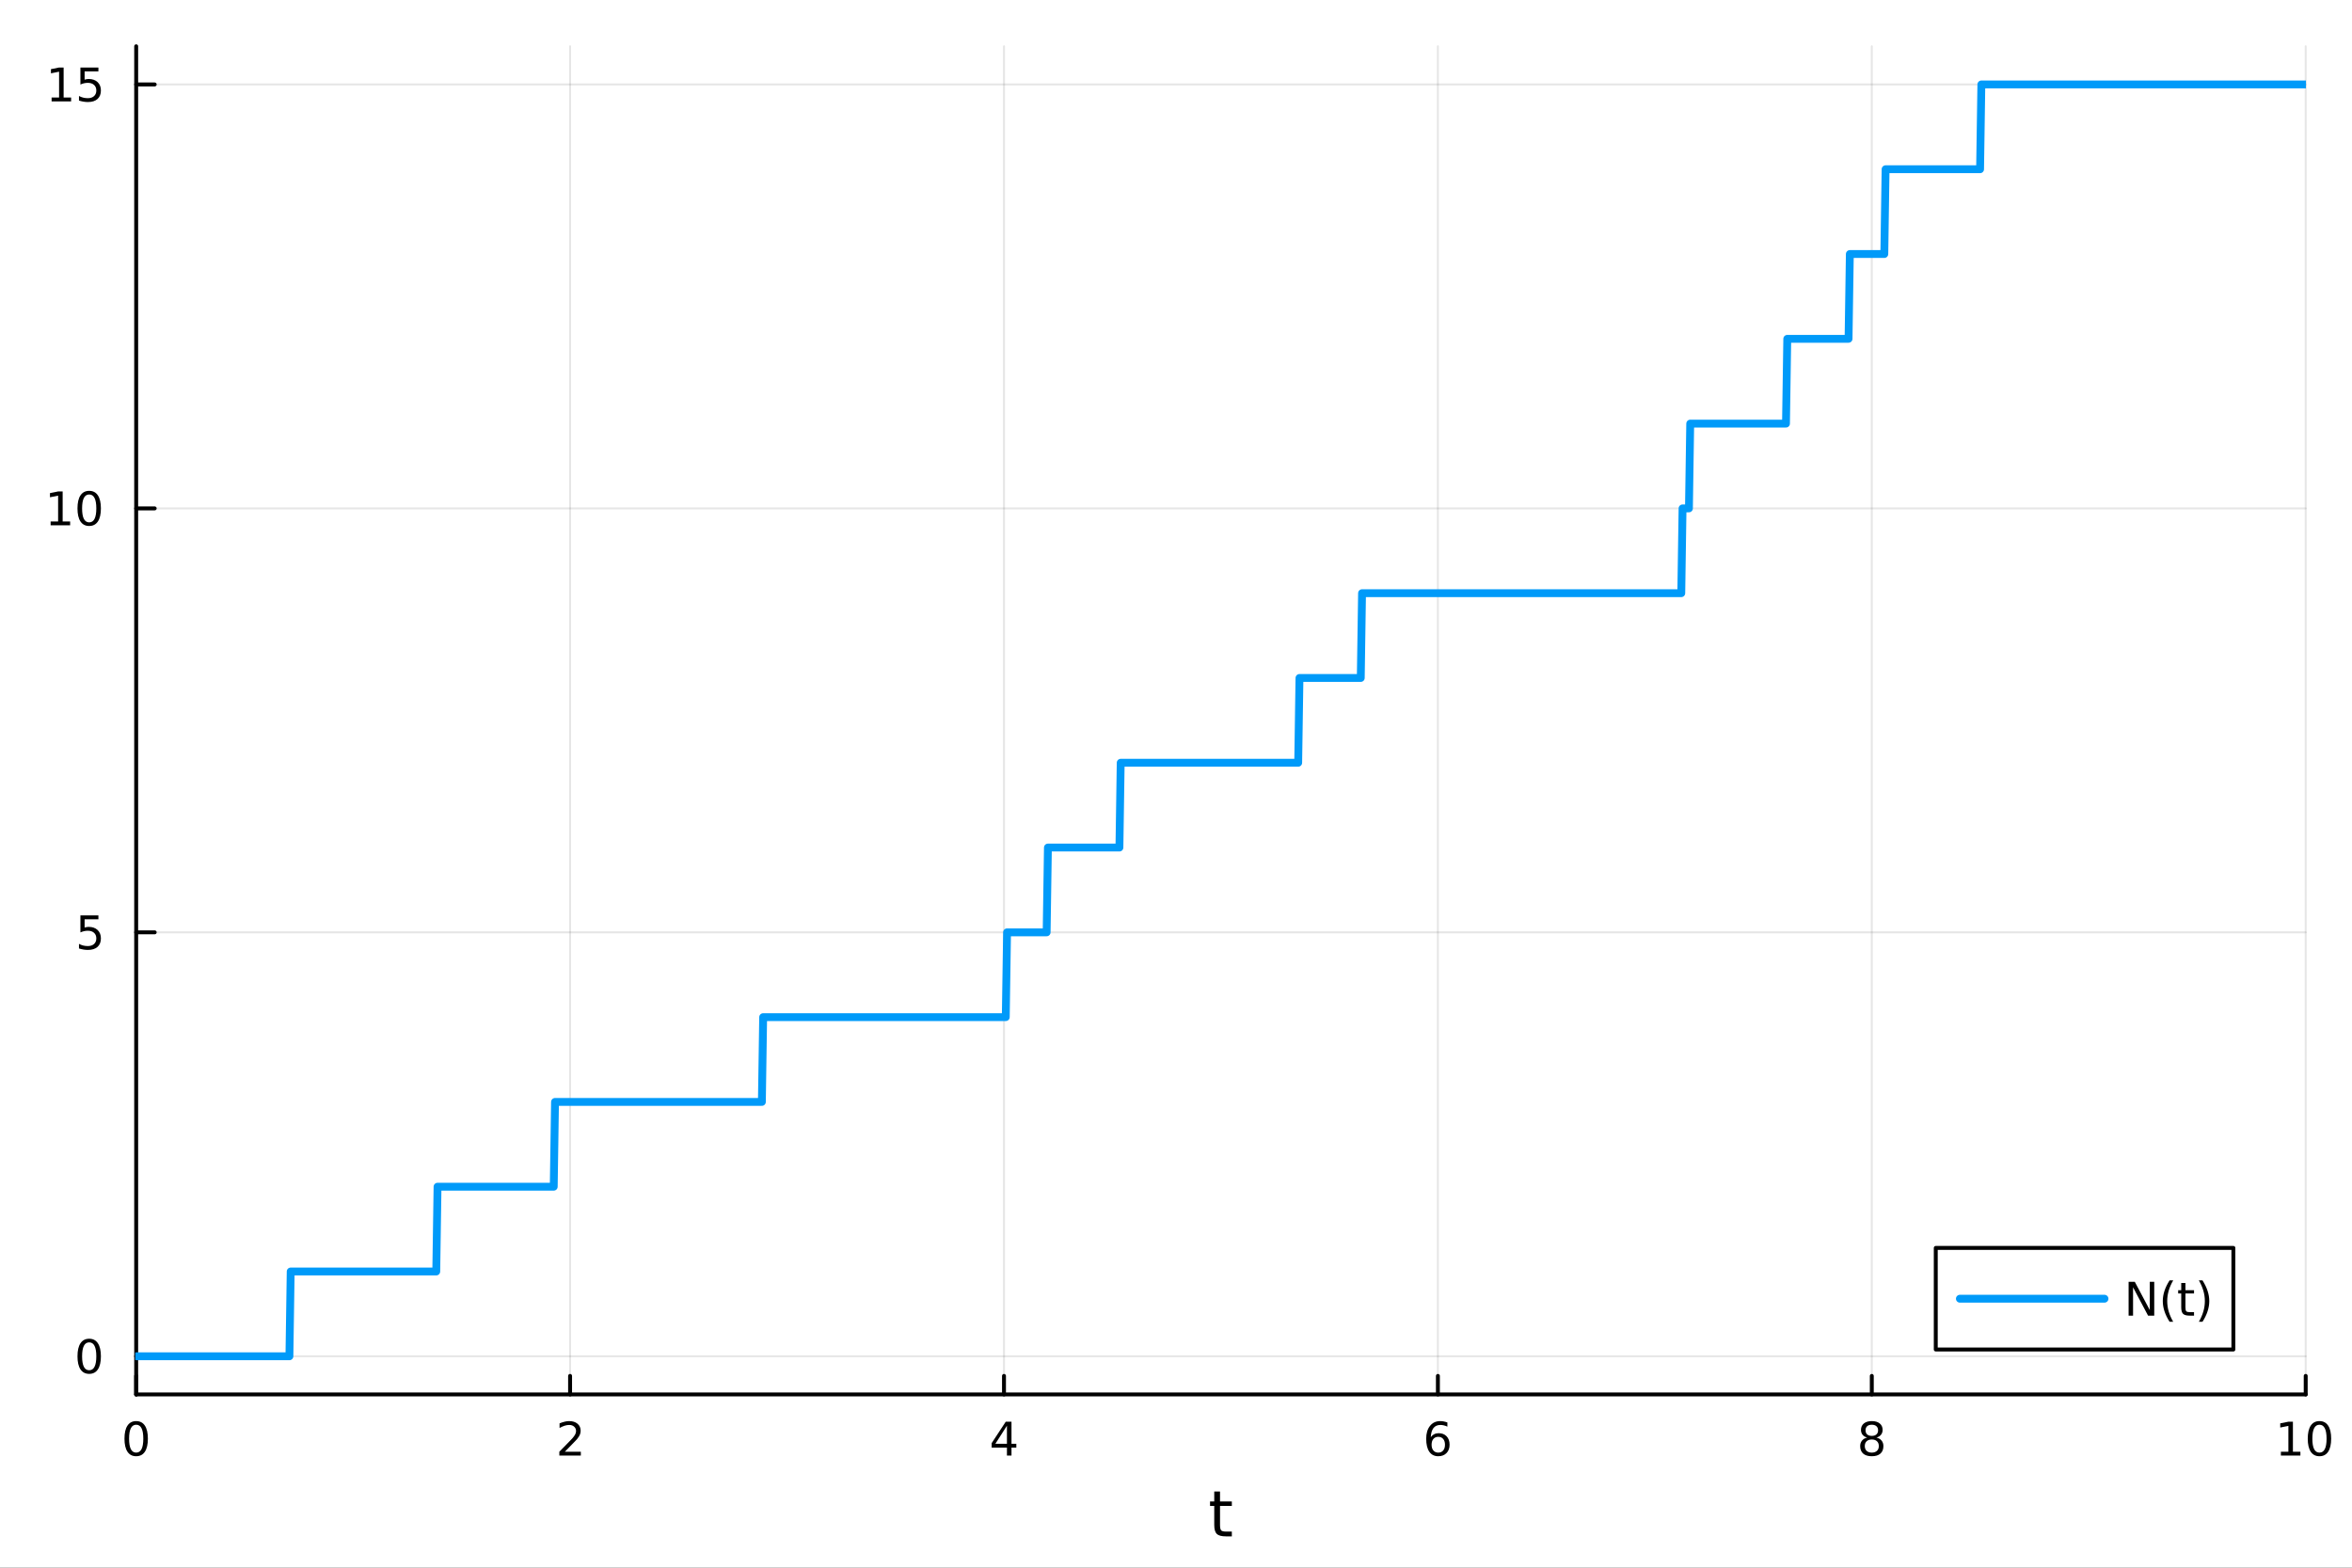 <?xml version="1.0" encoding="utf-8"?>
<svg xmlns="http://www.w3.org/2000/svg" xmlns:xlink="http://www.w3.org/1999/xlink" width="600" height="400" viewBox="0 0 2400 1600">
<rect x="0" y="0" width="2400" height="1600" fill="#333333" stroke="none"/>
<defs>
  <clipPath id="clip420">
    <rect x="0" y="0" width="2400" height="1600"/>
  </clipPath>
</defs>
<path clip-path="url(#clip420)" d="M0 1600 L2400 1600 L2400 0 L0 0  Z" fill="#ffffff" fill-rule="evenodd" fill-opacity="1"/>
<defs>
  <clipPath id="clip421">
    <rect x="480" y="0" width="1681" height="1600"/>
  </clipPath>
</defs>
<path clip-path="url(#clip420)" d="M138.959 1423.18 L2352.76 1423.18 L2352.76 47.244 L138.959 47.244  Z" fill="#ffffff" fill-rule="evenodd" fill-opacity="1"/>
<defs>
  <clipPath id="clip422">
    <rect x="138" y="47" width="2215" height="1377"/>
  </clipPath>
</defs>
<polyline clip-path="url(#clip422)" style="stroke:#000000; stroke-linecap:round; stroke-linejoin:round; stroke-width:2; stroke-opacity:0.1; fill:none" points="138.959,1423.18 138.959,47.244 "/>
<polyline clip-path="url(#clip422)" style="stroke:#000000; stroke-linecap:round; stroke-linejoin:round; stroke-width:2; stroke-opacity:0.1; fill:none" points="581.719,1423.18 581.719,47.244 "/>
<polyline clip-path="url(#clip422)" style="stroke:#000000; stroke-linecap:round; stroke-linejoin:round; stroke-width:2; stroke-opacity:0.1; fill:none" points="1024.48,1423.18 1024.48,47.244 "/>
<polyline clip-path="url(#clip422)" style="stroke:#000000; stroke-linecap:round; stroke-linejoin:round; stroke-width:2; stroke-opacity:0.1; fill:none" points="1467.24,1423.18 1467.24,47.244 "/>
<polyline clip-path="url(#clip422)" style="stroke:#000000; stroke-linecap:round; stroke-linejoin:round; stroke-width:2; stroke-opacity:0.1; fill:none" points="1910,1423.18 1910,47.244 "/>
<polyline clip-path="url(#clip422)" style="stroke:#000000; stroke-linecap:round; stroke-linejoin:round; stroke-width:2; stroke-opacity:0.1; fill:none" points="2352.76,1423.18 2352.76,47.244 "/>
<polyline clip-path="url(#clip422)" style="stroke:#000000; stroke-linecap:round; stroke-linejoin:round; stroke-width:2; stroke-opacity:0.1; fill:none" points="138.959,1384.24 2352.76,1384.24 "/>
<polyline clip-path="url(#clip422)" style="stroke:#000000; stroke-linecap:round; stroke-linejoin:round; stroke-width:2; stroke-opacity:0.1; fill:none" points="138.959,951.554 2352.76,951.554 "/>
<polyline clip-path="url(#clip422)" style="stroke:#000000; stroke-linecap:round; stroke-linejoin:round; stroke-width:2; stroke-opacity:0.1; fill:none" points="138.959,518.87 2352.76,518.87 "/>
<polyline clip-path="url(#clip422)" style="stroke:#000000; stroke-linecap:round; stroke-linejoin:round; stroke-width:2; stroke-opacity:0.1; fill:none" points="138.959,86.186 2352.76,86.186 "/>
<polyline clip-path="url(#clip420)" style="stroke:#000000; stroke-linecap:round; stroke-linejoin:round; stroke-width:4; stroke-opacity:1; fill:none" points="138.959,1423.18 2352.76,1423.18 "/>
<polyline clip-path="url(#clip420)" style="stroke:#000000; stroke-linecap:round; stroke-linejoin:round; stroke-width:4; stroke-opacity:1; fill:none" points="138.959,1423.18 138.959,1404.28 "/>
<polyline clip-path="url(#clip420)" style="stroke:#000000; stroke-linecap:round; stroke-linejoin:round; stroke-width:4; stroke-opacity:1; fill:none" points="581.719,1423.18 581.719,1404.28 "/>
<polyline clip-path="url(#clip420)" style="stroke:#000000; stroke-linecap:round; stroke-linejoin:round; stroke-width:4; stroke-opacity:1; fill:none" points="1024.48,1423.18 1024.48,1404.28 "/>
<polyline clip-path="url(#clip420)" style="stroke:#000000; stroke-linecap:round; stroke-linejoin:round; stroke-width:4; stroke-opacity:1; fill:none" points="1467.24,1423.18 1467.24,1404.28 "/>
<polyline clip-path="url(#clip420)" style="stroke:#000000; stroke-linecap:round; stroke-linejoin:round; stroke-width:4; stroke-opacity:1; fill:none" points="1910,1423.18 1910,1404.28 "/>
<polyline clip-path="url(#clip420)" style="stroke:#000000; stroke-linecap:round; stroke-linejoin:round; stroke-width:4; stroke-opacity:1; fill:none" points="2352.76,1423.18 2352.76,1404.28 "/>
<path clip-path="url(#clip420)" d="M138.959 1454.1 Q135.348 1454.1 133.52 1457.66 Q131.714 1461.2 131.714 1468.33 Q131.714 1475.44 133.52 1479.01 Q135.348 1482.55 138.959 1482.55 Q142.594 1482.55 144.399 1479.01 Q146.228 1475.44 146.228 1468.33 Q146.228 1461.2 144.399 1457.66 Q142.594 1454.1 138.959 1454.1 M138.959 1450.39 Q144.77 1450.39 147.825 1455 Q150.904 1459.58 150.904 1468.33 Q150.904 1477.06 147.825 1481.67 Q144.77 1486.25 138.959 1486.25 Q133.149 1486.25 130.071 1481.67 Q127.015 1477.06 127.015 1468.33 Q127.015 1459.58 130.071 1455 Q133.149 1450.39 138.959 1450.39 Z" fill="#000000" fill-rule="nonzero" fill-opacity="1" /><path clip-path="url(#clip420)" d="M576.372 1481.64 L592.691 1481.64 L592.691 1485.58 L570.747 1485.58 L570.747 1481.64 Q573.409 1478.89 577.992 1474.26 Q582.598 1469.61 583.779 1468.27 Q586.024 1465.74 586.904 1464.01 Q587.807 1462.25 587.807 1460.56 Q587.807 1457.8 585.862 1456.07 Q583.941 1454.33 580.839 1454.33 Q578.64 1454.33 576.186 1455.09 Q573.756 1455.86 570.978 1457.41 L570.978 1452.69 Q573.802 1451.55 576.256 1450.97 Q578.709 1450.39 580.747 1450.39 Q586.117 1450.39 589.311 1453.08 Q592.506 1455.77 592.506 1460.26 Q592.506 1462.39 591.696 1464.31 Q590.908 1466.2 588.802 1468.8 Q588.223 1469.47 585.121 1472.69 Q582.02 1475.88 576.372 1481.64 Z" fill="#000000" fill-rule="nonzero" fill-opacity="1" /><path clip-path="url(#clip420)" d="M1027.49 1455.09 L1015.68 1473.54 L1027.49 1473.54 L1027.49 1455.09 M1026.26 1451.02 L1032.14 1451.02 L1032.14 1473.54 L1037.07 1473.54 L1037.07 1477.43 L1032.14 1477.43 L1032.14 1485.58 L1027.49 1485.58 L1027.49 1477.43 L1011.89 1477.43 L1011.89 1472.92 L1026.26 1451.02 Z" fill="#000000" fill-rule="nonzero" fill-opacity="1" /><path clip-path="url(#clip420)" d="M1467.64 1466.44 Q1464.49 1466.44 1462.64 1468.59 Q1460.81 1470.74 1460.81 1474.49 Q1460.81 1478.22 1462.64 1480.39 Q1464.49 1482.55 1467.64 1482.55 Q1470.79 1482.55 1472.62 1480.39 Q1474.47 1478.22 1474.47 1474.49 Q1474.47 1470.74 1472.62 1468.59 Q1470.79 1466.44 1467.64 1466.44 M1476.92 1451.78 L1476.92 1456.04 Q1475.17 1455.21 1473.36 1454.77 Q1471.58 1454.33 1469.82 1454.33 Q1465.19 1454.33 1462.74 1457.45 Q1460.3 1460.58 1459.96 1466.9 Q1461.32 1464.89 1463.38 1463.82 Q1465.44 1462.73 1467.92 1462.73 Q1473.13 1462.73 1476.14 1465.9 Q1479.17 1469.05 1479.17 1474.49 Q1479.17 1479.82 1476.02 1483.03 Q1472.87 1486.25 1467.64 1486.25 Q1461.65 1486.25 1458.48 1481.67 Q1455.3 1477.06 1455.3 1468.33 Q1455.3 1460.14 1459.19 1455.28 Q1463.08 1450.39 1469.63 1450.39 Q1471.39 1450.39 1473.17 1450.74 Q1474.98 1451.09 1476.92 1451.78 Z" fill="#000000" fill-rule="nonzero" fill-opacity="1" /><path clip-path="url(#clip420)" d="M1910 1469.17 Q1906.66 1469.17 1904.74 1470.95 Q1902.84 1472.73 1902.84 1475.86 Q1902.84 1478.98 1904.74 1480.77 Q1906.66 1482.55 1910 1482.55 Q1913.33 1482.55 1915.25 1480.77 Q1917.17 1478.96 1917.17 1475.86 Q1917.17 1472.73 1915.25 1470.95 Q1913.35 1469.17 1910 1469.17 M1905.32 1467.18 Q1902.31 1466.44 1900.62 1464.38 Q1898.96 1462.32 1898.96 1459.35 Q1898.96 1455.21 1901.89 1452.8 Q1904.86 1450.39 1910 1450.39 Q1915.16 1450.39 1918.1 1452.8 Q1921.04 1455.21 1921.04 1459.35 Q1921.04 1462.32 1919.35 1464.38 Q1917.68 1466.44 1914.7 1467.18 Q1918.08 1467.96 1919.95 1470.26 Q1921.85 1472.55 1921.85 1475.86 Q1921.85 1480.88 1918.77 1483.57 Q1915.71 1486.25 1910 1486.25 Q1904.28 1486.25 1901.2 1483.57 Q1898.14 1480.88 1898.14 1475.86 Q1898.14 1472.55 1900.04 1470.26 Q1901.94 1467.96 1905.32 1467.18 M1903.61 1459.79 Q1903.61 1462.48 1905.27 1463.98 Q1906.96 1465.49 1910 1465.49 Q1913.01 1465.49 1914.7 1463.98 Q1916.41 1462.48 1916.41 1459.79 Q1916.41 1457.11 1914.7 1455.6 Q1913.01 1454.1 1910 1454.1 Q1906.96 1454.1 1905.27 1455.6 Q1903.61 1457.11 1903.61 1459.79 Z" fill="#000000" fill-rule="nonzero" fill-opacity="1" /><path clip-path="url(#clip420)" d="M2327.44 1481.64 L2335.08 1481.64 L2335.08 1455.28 L2326.77 1456.95 L2326.77 1452.69 L2335.04 1451.02 L2339.71 1451.02 L2339.71 1481.64 L2347.35 1481.64 L2347.35 1485.58 L2327.44 1485.58 L2327.44 1481.64 Z" fill="#000000" fill-rule="nonzero" fill-opacity="1" /><path clip-path="url(#clip420)" d="M2366.8 1454.1 Q2363.18 1454.1 2361.36 1457.66 Q2359.55 1461.2 2359.55 1468.33 Q2359.55 1475.44 2361.36 1479.01 Q2363.18 1482.55 2366.8 1482.55 Q2370.43 1482.55 2372.23 1479.01 Q2374.06 1475.44 2374.06 1468.33 Q2374.06 1461.2 2372.23 1457.66 Q2370.43 1454.1 2366.8 1454.1 M2366.8 1450.39 Q2372.61 1450.39 2375.66 1455 Q2378.74 1459.58 2378.74 1468.33 Q2378.74 1477.06 2375.66 1481.67 Q2372.61 1486.25 2366.8 1486.25 Q2360.99 1486.25 2357.91 1481.67 Q2354.85 1477.06 2354.85 1468.33 Q2354.85 1459.58 2357.91 1455 Q2360.99 1450.39 2366.8 1450.39 Z" fill="#000000" fill-rule="nonzero" fill-opacity="1" /><path clip-path="url(#clip420)" d="M1244.92 1522.27 L1244.92 1532.4 L1256.98 1532.4 L1256.98 1536.95 L1244.92 1536.95 L1244.92 1556.3 Q1244.92 1560.66 1246.1 1561.9 Q1247.31 1563.14 1250.97 1563.14 L1256.98 1563.14 L1256.98 1568.04 L1250.97 1568.04 Q1244.19 1568.04 1241.61 1565.53 Q1239.03 1562.98 1239.03 1556.3 L1239.03 1536.95 L1234.73 1536.95 L1234.73 1532.4 L1239.03 1532.4 L1239.03 1522.27 L1244.92 1522.27 Z" fill="#000000" fill-rule="nonzero" fill-opacity="1" /><polyline clip-path="url(#clip420)" style="stroke:#000000; stroke-linecap:round; stroke-linejoin:round; stroke-width:4; stroke-opacity:1; fill:none" points="138.959,1423.18 138.959,47.244 "/>
<polyline clip-path="url(#clip420)" style="stroke:#000000; stroke-linecap:round; stroke-linejoin:round; stroke-width:4; stroke-opacity:1; fill:none" points="138.959,1384.24 157.857,1384.24 "/>
<polyline clip-path="url(#clip420)" style="stroke:#000000; stroke-linecap:round; stroke-linejoin:round; stroke-width:4; stroke-opacity:1; fill:none" points="138.959,951.554 157.857,951.554 "/>
<polyline clip-path="url(#clip420)" style="stroke:#000000; stroke-linecap:round; stroke-linejoin:round; stroke-width:4; stroke-opacity:1; fill:none" points="138.959,518.87 157.857,518.87 "/>
<polyline clip-path="url(#clip420)" style="stroke:#000000; stroke-linecap:round; stroke-linejoin:round; stroke-width:4; stroke-opacity:1; fill:none" points="138.959,86.186 157.857,86.186 "/>
<path clip-path="url(#clip420)" d="M91.015 1370.04 Q87.404 1370.04 85.575 1373.6 Q83.77 1377.14 83.77 1384.27 Q83.77 1391.38 85.575 1394.94 Q87.404 1398.49 91.015 1398.49 Q94.649 1398.49 96.455 1394.94 Q98.284 1391.38 98.284 1384.27 Q98.284 1377.14 96.455 1373.6 Q94.649 1370.04 91.015 1370.04 M91.015 1366.33 Q96.825 1366.33 99.881 1370.94 Q102.959 1375.52 102.959 1384.27 Q102.959 1393 99.881 1397.61 Q96.825 1402.19 91.015 1402.19 Q85.205 1402.19 82.126 1397.61 Q79.071 1393 79.071 1384.27 Q79.071 1375.52 82.126 1370.94 Q85.205 1366.33 91.015 1366.33 Z" fill="#000000" fill-rule="nonzero" fill-opacity="1" /><path clip-path="url(#clip420)" d="M82.057 934.274 L100.413 934.274 L100.413 938.209 L86.339 938.209 L86.339 946.681 Q87.358 946.334 88.376 946.172 Q89.395 945.987 90.413 945.987 Q96.2 945.987 99.58 949.158 Q102.959 952.33 102.959 957.746 Q102.959 963.325 99.487 966.427 Q96.015 969.505 89.696 969.505 Q87.52 969.505 85.251 969.135 Q83.006 968.765 80.598 968.024 L80.598 963.325 Q82.682 964.459 84.904 965.015 Q87.126 965.57 89.603 965.57 Q93.608 965.57 95.946 963.464 Q98.284 961.357 98.284 957.746 Q98.284 954.135 95.946 952.029 Q93.608 949.922 89.603 949.922 Q87.728 949.922 85.853 950.339 Q84.001 950.755 82.057 951.635 L82.057 934.274 Z" fill="#000000" fill-rule="nonzero" fill-opacity="1" /><path clip-path="url(#clip420)" d="M51.663 532.215 L59.302 532.215 L59.302 505.849 L50.992 507.516 L50.992 503.257 L59.256 501.59 L63.932 501.59 L63.932 532.215 L71.571 532.215 L71.571 536.15 L51.663 536.15 L51.663 532.215 Z" fill="#000000" fill-rule="nonzero" fill-opacity="1" /><path clip-path="url(#clip420)" d="M91.015 504.669 Q87.404 504.669 85.575 508.233 Q83.77 511.775 83.77 518.905 Q83.77 526.011 85.575 529.576 Q87.404 533.117 91.015 533.117 Q94.649 533.117 96.455 529.576 Q98.284 526.011 98.284 518.905 Q98.284 511.775 96.455 508.233 Q94.649 504.669 91.015 504.669 M91.015 500.965 Q96.825 500.965 99.881 505.571 Q102.959 510.155 102.959 518.905 Q102.959 527.631 99.881 532.238 Q96.825 536.821 91.015 536.821 Q85.205 536.821 82.126 532.238 Q79.071 527.631 79.071 518.905 Q79.071 510.155 82.126 505.571 Q85.205 500.965 91.015 500.965 Z" fill="#000000" fill-rule="nonzero" fill-opacity="1" /><path clip-path="url(#clip420)" d="M52.659 99.531 L60.298 99.531 L60.298 73.165 L51.987 74.832 L51.987 70.572 L60.251 68.906 L64.927 68.906 L64.927 99.531 L72.566 99.531 L72.566 103.466 L52.659 103.466 L52.659 99.531 Z" fill="#000000" fill-rule="nonzero" fill-opacity="1" /><path clip-path="url(#clip420)" d="M82.057 68.906 L100.413 68.906 L100.413 72.841 L86.339 72.841 L86.339 81.313 Q87.358 80.966 88.376 80.804 Q89.395 80.619 90.413 80.619 Q96.2 80.619 99.58 83.79 Q102.959 86.961 102.959 92.378 Q102.959 97.956 99.487 101.058 Q96.015 104.137 89.696 104.137 Q87.52 104.137 85.251 103.767 Q83.006 103.396 80.598 102.655 L80.598 97.956 Q82.682 99.091 84.904 99.646 Q87.126 100.202 89.603 100.202 Q93.608 100.202 95.946 98.095 Q98.284 95.989 98.284 92.378 Q98.284 88.767 95.946 86.66 Q93.608 84.554 89.603 84.554 Q87.728 84.554 85.853 84.97 Q84.001 85.387 82.057 86.267 L82.057 68.906 Z" fill="#000000" fill-rule="nonzero" fill-opacity="1" /><polyline clip-path="url(#clip422)" style="stroke:#009af9; stroke-linecap:round; stroke-linejoin:round; stroke-width:8; stroke-opacity:1; fill:none" points="138.959,1384.24 140.262,1384.24 141.565,1384.24 142.868,1384.24 144.171,1384.24 145.474,1384.24 146.777,1384.24 148.08,1384.24 149.383,1384.24 150.686,1384.24 151.989,1384.24 153.292,1384.24 154.595,1384.24 155.898,1384.24 157.201,1384.24 158.504,1384.24 159.807,1384.24 161.11,1384.24 162.413,1384.24 163.716,1384.24 165.019,1384.24 166.322,1384.24 167.625,1384.24 168.928,1384.24 170.231,1384.24 171.534,1384.24 172.837,1384.24 174.14,1384.24 175.443,1384.24 176.746,1384.24 178.049,1384.24 179.352,1384.24 180.655,1384.24 181.958,1384.24 183.261,1384.24 184.564,1384.24 185.867,1384.24 187.17,1384.24 188.473,1384.24 189.776,1384.24 191.079,1384.24 192.382,1384.24 193.685,1384.24 194.988,1384.24 196.291,1384.24 197.594,1384.24 198.897,1384.24 200.2,1384.24 201.503,1384.24 202.806,1384.24 204.109,1384.24 205.412,1384.24 206.715,1384.24 208.018,1384.24 209.321,1384.24 210.624,1384.24 211.927,1384.24 213.23,1384.24 214.533,1384.24 215.836,1384.24 217.139,1384.24 218.442,1384.24 219.745,1384.24 221.048,1384.24 222.351,1384.24 223.654,1384.24 224.957,1384.24 226.26,1384.24 227.563,1384.24 228.866,1384.24 230.169,1384.24 231.472,1384.24 232.775,1384.24 234.078,1384.24 235.381,1384.24 236.684,1384.24 237.987,1384.24 239.29,1384.24 240.593,1384.24 241.896,1384.24 243.199,1384.24 244.502,1384.24 245.805,1384.24 247.108,1384.24 248.411,1384.24 249.714,1384.24 251.017,1384.24 252.32,1384.24 253.623,1384.24 254.926,1384.24 256.229,1384.24 257.532,1384.24 258.835,1384.24 260.138,1384.24 261.441,1384.24 262.744,1384.24 264.047,1384.24 265.35,1384.24 266.653,1384.24 267.956,1384.24 269.259,1384.24 270.562,1384.24 271.865,1384.24 273.168,1384.24 274.471,1384.24 275.774,1384.24 277.077,1384.24 278.38,1384.24 279.683,1384.24 280.986,1384.24 282.289,1384.24 283.592,1384.24 284.895,1384.24 286.198,1384.24 287.501,1384.24 288.804,1384.24 290.107,1384.24 291.41,1384.24 292.713,1384.24 294.016,1384.24 295.319,1384.24 296.622,1297.7 297.925,1297.7 299.228,1297.7 300.531,1297.7 301.834,1297.7 303.137,1297.7 304.44,1297.7 305.743,1297.7 307.046,1297.7 308.349,1297.7 309.652,1297.7 310.955,1297.7 312.258,1297.7 313.561,1297.7 314.864,1297.7 316.167,1297.7 317.47,1297.7 318.773,1297.7 320.076,1297.7 321.379,1297.7 322.682,1297.7 323.985,1297.7 325.288,1297.7 326.591,1297.7 327.894,1297.7 329.197,1297.7 330.5,1297.7 331.803,1297.7 333.106,1297.7 334.409,1297.7 335.712,1297.7 337.015,1297.7 338.318,1297.7 339.621,1297.7 340.924,1297.7 342.227,1297.7 343.53,1297.7 344.833,1297.7 346.136,1297.7 347.439,1297.7 348.742,1297.7 350.045,1297.7 351.348,1297.7 352.651,1297.7 353.954,1297.7 355.257,1297.7 356.56,1297.7 357.863,1297.7 359.166,1297.7 360.469,1297.7 361.772,1297.7 363.075,1297.7 364.378,1297.7 365.681,1297.7 366.984,1297.7 368.287,1297.7 369.59,1297.7 370.893,1297.7 372.196,1297.7 373.499,1297.7 374.802,1297.7 376.105,1297.7 377.408,1297.7 378.711,1297.7 380.014,1297.7 381.317,1297.7 382.62,1297.7 383.923,1297.7 385.226,1297.7 386.529,1297.7 387.832,1297.7 389.135,1297.7 390.438,1297.7 391.741,1297.7 393.044,1297.7 394.347,1297.7 395.65,1297.7 396.953,1297.7 398.256,1297.7 399.559,1297.7 400.862,1297.7 402.165,1297.7 403.468,1297.7 404.771,1297.7 406.074,1297.7 407.377,1297.7 408.68,1297.7 409.983,1297.7 411.286,1297.7 412.589,1297.7 413.892,1297.7 415.195,1297.7 416.498,1297.7 417.801,1297.7 419.104,1297.7 420.407,1297.7 421.71,1297.7 423.013,1297.7 424.316,1297.7 425.619,1297.7 426.922,1297.7 428.225,1297.7 429.528,1297.7 430.831,1297.7 432.134,1297.7 433.437,1297.7 434.74,1297.7 436.043,1297.7 437.346,1297.7 438.649,1297.7 439.952,1297.7 441.255,1297.7 442.558,1297.7 443.861,1297.7 445.164,1297.7 446.467,1211.16 447.77,1211.16 449.073,1211.16 450.376,1211.16 451.679,1211.16 452.982,1211.16 454.285,1211.16 455.588,1211.16 456.891,1211.16 458.194,1211.16 459.497,1211.16 460.8,1211.16 462.103,1211.16 463.406,1211.16 464.709,1211.16 466.012,1211.16 467.315,1211.16 468.618,1211.16 469.921,1211.16 471.224,1211.16 472.527,1211.16 473.83,1211.16 475.133,1211.16 476.436,1211.16 477.739,1211.16 479.042,1211.16 480.345,1211.16 481.648,1211.16 482.951,1211.16 484.254,1211.16 485.557,1211.16 486.86,1211.16 488.163,1211.16 489.466,1211.16 490.769,1211.16 492.072,1211.16 493.375,1211.16 494.678,1211.16 495.981,1211.16 497.284,1211.16 498.587,1211.16 499.89,1211.16 501.193,1211.16 502.496,1211.16 503.799,1211.16 505.102,1211.16 506.405,1211.16 507.708,1211.16 509.011,1211.16 510.314,1211.16 511.617,1211.16 512.92,1211.16 514.223,1211.16 515.526,1211.16 516.829,1211.16 518.132,1211.16 519.435,1211.16 520.738,1211.16 522.041,1211.16 523.344,1211.16 524.647,1211.16 525.95,1211.16 527.253,1211.16 528.556,1211.16 529.859,1211.16 531.162,1211.16 532.465,1211.16 533.768,1211.16 535.071,1211.16 536.374,1211.16 537.677,1211.16 538.98,1211.16 540.283,1211.16 541.586,1211.16 542.889,1211.16 544.192,1211.16 545.495,1211.16 546.798,1211.16 548.101,1211.16 549.404,1211.16 550.707,1211.16 552.01,1211.16 553.313,1211.16 554.616,1211.16 555.919,1211.16 557.222,1211.16 558.525,1211.16 559.828,1211.16 561.131,1211.16 562.434,1211.16 563.737,1211.16 565.04,1211.16 566.343,1124.63 567.646,1124.63 568.949,1124.63 570.252,1124.63 571.555,1124.63 572.858,1124.63 574.161,1124.63 575.464,1124.63 576.767,1124.63 578.07,1124.63 579.373,1124.63 580.676,1124.63 581.979,1124.63 583.282,1124.63 584.585,1124.63 585.888,1124.63 587.191,1124.63 588.494,1124.63 589.797,1124.63 591.1,1124.63 592.403,1124.63 593.706,1124.63 595.009,1124.63 596.312,1124.63 597.615,1124.63 598.918,1124.63 600.221,1124.63 601.524,1124.63 602.827,1124.63 604.13,1124.63 605.433,1124.63 606.736,1124.63 608.039,1124.63 609.342,1124.63 610.645,1124.63 611.948,1124.63 613.251,1124.63 614.554,1124.63 615.857,1124.63 617.16,1124.63 618.463,1124.63 619.766,1124.63 621.069,1124.63 622.372,1124.63 623.675,1124.63 624.978,1124.63 626.281,1124.63 627.584,1124.63 628.887,1124.63 630.19,1124.63 631.493,1124.63 632.796,1124.63 634.099,1124.63 635.402,1124.63 636.705,1124.63 638.008,1124.63 639.311,1124.63 640.614,1124.63 641.917,1124.63 643.22,1124.63 644.523,1124.63 645.826,1124.63 647.129,1124.63 648.432,1124.63 649.735,1124.63 651.038,1124.63 652.341,1124.63 653.644,1124.63 654.947,1124.63 656.25,1124.63 657.553,1124.63 658.856,1124.63 660.159,1124.63 661.462,1124.63 662.765,1124.63 664.068,1124.63 665.371,1124.63 666.674,1124.63 667.977,1124.63 669.28,1124.63 670.583,1124.63 671.886,1124.63 673.189,1124.63 674.492,1124.63 675.795,1124.63 677.098,1124.63 678.401,1124.63 679.704,1124.63 681.007,1124.63 682.31,1124.63 683.613,1124.63 684.916,1124.63 686.219,1124.63 687.522,1124.63 688.825,1124.63 690.128,1124.63 691.431,1124.63 692.734,1124.63 694.037,1124.63 695.34,1124.63 696.643,1124.63 697.946,1124.63 699.249,1124.63 700.552,1124.63 701.855,1124.63 703.158,1124.63 704.461,1124.63 705.764,1124.63 707.067,1124.63 708.37,1124.63 709.673,1124.63 710.976,1124.63 712.279,1124.63 713.582,1124.63 714.885,1124.63 716.188,1124.63 717.491,1124.63 718.794,1124.63 720.097,1124.63 721.4,1124.63 722.703,1124.63 724.006,1124.63 725.309,1124.63 726.612,1124.63 727.915,1124.63 729.218,1124.63 730.521,1124.63 731.824,1124.63 733.127,1124.63 734.43,1124.63 735.733,1124.63 737.036,1124.63 738.339,1124.63 739.642,1124.63 740.945,1124.63 742.248,1124.63 743.551,1124.63 744.854,1124.63 746.157,1124.63 747.46,1124.63 748.763,1124.63 750.066,1124.63 751.369,1124.63 752.672,1124.63 753.975,1124.63 755.278,1124.63 756.581,1124.63 757.884,1124.63 759.187,1124.63 760.49,1124.63 761.793,1124.63 763.096,1124.63 764.399,1124.63 765.702,1124.63 767.005,1124.63 768.308,1124.63 769.611,1124.63 770.914,1124.63 772.217,1124.63 773.52,1124.63 774.823,1124.63 776.126,1124.63 777.429,1124.63 778.732,1038.09 780.035,1038.09 781.338,1038.09 782.641,1038.09 783.944,1038.09 785.247,1038.09 786.55,1038.09 787.853,1038.09 789.156,1038.09 790.459,1038.09 791.762,1038.09 793.065,1038.09 794.368,1038.09 795.671,1038.09 796.974,1038.09 798.277,1038.09 799.58,1038.09 800.883,1038.09 802.186,1038.09 803.489,1038.09 804.792,1038.09 806.095,1038.09 807.398,1038.09 808.701,1038.09 810.004,1038.09 811.307,1038.09 812.61,1038.09 813.913,1038.09 815.216,1038.09 816.519,1038.09 817.822,1038.09 819.125,1038.09 820.428,1038.09 821.731,1038.09 823.034,1038.09 824.337,1038.09 825.64,1038.09 826.943,1038.09 828.246,1038.09 829.549,1038.09 830.852,1038.09 832.155,1038.09 833.458,1038.09 834.761,1038.09 836.064,1038.09 837.367,1038.09 838.67,1038.09 839.973,1038.09 841.276,1038.09 842.579,1038.09 843.882,1038.09 845.185,1038.09 846.488,1038.09 847.791,1038.09 849.094,1038.09 850.397,1038.09 851.7,1038.09 853.003,1038.09 854.306,1038.09 855.609,1038.09 856.912,1038.09 858.215,1038.09 859.518,1038.09 860.821,1038.09 862.124,1038.09 863.427,1038.09 864.73,1038.09 866.033,1038.09 867.336,1038.09 868.639,1038.09 869.942,1038.09 871.245,1038.09 872.548,1038.09 873.851,1038.09 875.154,1038.09 876.457,1038.09 877.76,1038.09 879.063,1038.09 880.366,1038.09 881.669,1038.09 882.972,1038.09 884.275,1038.09 885.578,1038.09 886.881,1038.09 888.184,1038.09 889.487,1038.09 890.79,1038.09 892.093,1038.09 893.396,1038.09 894.699,1038.09 896.002,1038.09 897.305,1038.09 898.608,1038.09 899.911,1038.09 901.214,1038.09 902.517,1038.09 903.82,1038.09 905.123,1038.09 906.426,1038.09 907.729,1038.09 909.032,1038.09 910.335,1038.09 911.638,1038.09 912.941,1038.09 914.244,1038.09 915.547,1038.09 916.85,1038.09 918.153,1038.09 919.456,1038.09 920.759,1038.09 922.062,1038.09 923.365,1038.09 924.668,1038.09 925.971,1038.09 927.274,1038.09 928.577,1038.09 929.88,1038.09 931.183,1038.09 932.486,1038.09 933.789,1038.09 935.092,1038.09 936.395,1038.09 937.698,1038.09 939.001,1038.09 940.304,1038.09 941.607,1038.09 942.91,1038.09 944.213,1038.09 945.516,1038.09 946.819,1038.09 948.122,1038.09 949.425,1038.09 950.728,1038.09 952.031,1038.09 953.334,1038.09 954.637,1038.09 955.94,1038.09 957.243,1038.09 958.546,1038.09 959.849,1038.09 961.152,1038.09 962.455,1038.09 963.758,1038.09 965.061,1038.09 966.364,1038.09 967.667,1038.09 968.97,1038.09 970.273,1038.09 971.576,1038.09 972.879,1038.09 974.182,1038.09 975.485,1038.09 976.788,1038.09 978.091,1038.09 979.394,1038.09 980.697,1038.09 982,1038.09 983.303,1038.09 984.606,1038.09 985.909,1038.09 987.212,1038.09 988.515,1038.09 989.818,1038.09 991.121,1038.09 992.424,1038.09 993.727,1038.09 995.03,1038.09 996.333,1038.09 997.636,1038.09 998.939,1038.09 1000.24,1038.09 1001.55,1038.09 1002.85,1038.09 1004.15,1038.09 1005.45,1038.09 1006.76,1038.09 1008.06,1038.09 1009.36,1038.09 1010.67,1038.09 1011.97,1038.09 1013.27,1038.09 1014.58,1038.09 1015.88,1038.09 1017.18,1038.09 1018.48,1038.09 1019.79,1038.09 1021.09,1038.09 1022.39,1038.09 1023.7,1038.09 1025,1038.09 1026.3,1038.09 1027.61,951.554 1028.91,951.554 1030.21,951.554 1031.51,951.554 1032.82,951.554 1034.12,951.554 1035.42,951.554 1036.73,951.554 1038.03,951.554 1039.33,951.554 1040.64,951.554 1041.94,951.554 1043.24,951.554 1044.54,951.554 1045.85,951.554 1047.15,951.554 1048.45,951.554 1049.76,951.554 1051.06,951.554 1052.36,951.554 1053.67,951.554 1054.97,951.554 1056.27,951.554 1057.57,951.554 1058.88,951.554 1060.18,951.554 1061.48,951.554 1062.79,951.554 1064.09,951.554 1065.39,951.554 1066.7,951.554 1068,951.554 1069.3,865.017 1070.6,865.017 1071.91,865.017 1073.21,865.017 1074.51,865.017 1075.82,865.017 1077.12,865.017 1078.42,865.017 1079.73,865.017 1081.03,865.017 1082.33,865.017 1083.63,865.017 1084.94,865.017 1086.24,865.017 1087.54,865.017 1088.85,865.017 1090.15,865.017 1091.45,865.017 1092.76,865.017 1094.06,865.017 1095.36,865.017 1096.66,865.017 1097.97,865.017 1099.27,865.017 1100.57,865.017 1101.88,865.017 1103.18,865.017 1104.48,865.017 1105.79,865.017 1107.09,865.017 1108.39,865.017 1109.69,865.017 1111,865.017 1112.3,865.017 1113.6,865.017 1114.91,865.017 1116.21,865.017 1117.51,865.017 1118.82,865.017 1120.12,865.017 1121.42,865.017 1122.72,865.017 1124.03,865.017 1125.33,865.017 1126.63,865.017 1127.94,865.017 1129.24,865.017 1130.54,865.017 1131.85,865.017 1133.15,865.017 1134.45,865.017 1135.75,865.017 1137.06,865.017 1138.36,865.017 1139.66,865.017 1140.97,865.017 1142.27,865.017 1143.57,778.48 1144.88,778.48 1146.18,778.48 1147.48,778.48 1148.78,778.48 1150.09,778.48 1151.39,778.48 1152.69,778.48 1154,778.48 1155.3,778.48 1156.6,778.48 1157.91,778.48 1159.21,778.48 1160.51,778.48 1161.81,778.48 1163.12,778.48 1164.42,778.48 1165.72,778.48 1167.03,778.48 1168.33,778.48 1169.63,778.48 1170.94,778.48 1172.24,778.48 1173.54,778.48 1174.84,778.48 1176.15,778.48 1177.45,778.48 1178.75,778.48 1180.06,778.48 1181.36,778.48 1182.66,778.48 1183.97,778.48 1185.27,778.48 1186.57,778.48 1187.87,778.48 1189.18,778.48 1190.48,778.48 1191.78,778.48 1193.09,778.48 1194.39,778.48 1195.69,778.48 1197,778.48 1198.3,778.48 1199.6,778.48 1200.9,778.48 1202.21,778.48 1203.51,778.48 1204.81,778.48 1206.12,778.48 1207.42,778.48 1208.72,778.48 1210.03,778.48 1211.33,778.48 1212.63,778.48 1213.93,778.48 1215.24,778.48 1216.54,778.48 1217.84,778.48 1219.15,778.48 1220.45,778.48 1221.75,778.48 1223.06,778.48 1224.36,778.48 1225.66,778.48 1226.96,778.48 1228.27,778.48 1229.57,778.48 1230.87,778.48 1232.18,778.48 1233.48,778.48 1234.78,778.48 1236.09,778.48 1237.39,778.48 1238.69,778.48 1239.99,778.48 1241.3,778.48 1242.6,778.48 1243.9,778.48 1245.21,778.48 1246.51,778.48 1247.81,778.48 1249.12,778.48 1250.42,778.48 1251.72,778.48 1253.02,778.48 1254.33,778.48 1255.63,778.48 1256.93,778.48 1258.24,778.48 1259.54,778.48 1260.84,778.48 1262.15,778.48 1263.45,778.48 1264.75,778.48 1266.05,778.48 1267.36,778.48 1268.66,778.48 1269.96,778.48 1271.27,778.48 1272.57,778.48 1273.87,778.48 1275.18,778.48 1276.48,778.48 1277.78,778.48 1279.08,778.48 1280.39,778.48 1281.69,778.48 1282.99,778.48 1284.3,778.48 1285.6,778.48 1286.9,778.48 1288.21,778.48 1289.51,778.48 1290.81,778.48 1292.11,778.48 1293.42,778.48 1294.72,778.48 1296.02,778.48 1297.33,778.48 1298.63,778.48 1299.93,778.48 1301.24,778.48 1302.54,778.48 1303.84,778.48 1305.14,778.48 1306.45,778.48 1307.75,778.48 1309.05,778.48 1310.36,778.48 1311.66,778.48 1312.96,778.48 1314.27,778.48 1315.57,778.48 1316.87,778.48 1318.17,778.48 1319.48,778.48 1320.78,778.48 1322.08,778.48 1323.39,778.48 1324.69,778.48 1325.99,691.944 1327.3,691.944 1328.6,691.944 1329.9,691.944 1331.2,691.944 1332.51,691.944 1333.81,691.944 1335.11,691.944 1336.42,691.944 1337.72,691.944 1339.02,691.944 1340.33,691.944 1341.63,691.944 1342.93,691.944 1344.23,691.944 1345.54,691.944 1346.84,691.944 1348.14,691.944 1349.45,691.944 1350.75,691.944 1352.05,691.944 1353.36,691.944 1354.66,691.944 1355.96,691.944 1357.26,691.944 1358.57,691.944 1359.87,691.944 1361.17,691.944 1362.48,691.944 1363.78,691.944 1365.08,691.944 1366.39,691.944 1367.69,691.944 1368.99,691.944 1370.29,691.944 1371.6,691.944 1372.9,691.944 1374.2,691.944 1375.51,691.944 1376.81,691.944 1378.11,691.944 1379.42,691.944 1380.72,691.944 1382.02,691.944 1383.32,691.944 1384.63,691.944 1385.93,691.944 1387.23,691.944 1388.54,691.944 1389.84,605.407 1391.14,605.407 1392.45,605.407 1393.75,605.407 1395.05,605.407 1396.35,605.407 1397.66,605.407 1398.96,605.407 1400.26,605.407 1401.57,605.407 1402.87,605.407 1404.17,605.407 1405.48,605.407 1406.78,605.407 1408.08,605.407 1409.38,605.407 1410.69,605.407 1411.99,605.407 1413.29,605.407 1414.6,605.407 1415.9,605.407 1417.2,605.407 1418.51,605.407 1419.81,605.407 1421.11,605.407 1422.41,605.407 1423.72,605.407 1425.02,605.407 1426.32,605.407 1427.63,605.407 1428.93,605.407 1430.23,605.407 1431.54,605.407 1432.84,605.407 1434.14,605.407 1435.44,605.407 1436.75,605.407 1438.05,605.407 1439.35,605.407 1440.66,605.407 1441.96,605.407 1443.26,605.407 1444.57,605.407 1445.87,605.407 1447.17,605.407 1448.47,605.407 1449.78,605.407 1451.08,605.407 1452.38,605.407 1453.69,605.407 1454.99,605.407 1456.29,605.407 1457.6,605.407 1458.9,605.407 1460.2,605.407 1461.5,605.407 1462.81,605.407 1464.11,605.407 1465.41,605.407 1466.72,605.407 1468.02,605.407 1469.32,605.407 1470.63,605.407 1471.93,605.407 1473.23,605.407 1474.53,605.407 1475.84,605.407 1477.14,605.407 1478.44,605.407 1479.75,605.407 1481.05,605.407 1482.35,605.407 1483.66,605.407 1484.96,605.407 1486.26,605.407 1487.56,605.407 1488.87,605.407 1490.17,605.407 1491.47,605.407 1492.78,605.407 1494.08,605.407 1495.38,605.407 1496.69,605.407 1497.99,605.407 1499.29,605.407 1500.59,605.407 1501.9,605.407 1503.2,605.407 1504.5,605.407 1505.81,605.407 1507.11,605.407 1508.41,605.407 1509.72,605.407 1511.02,605.407 1512.32,605.407 1513.62,605.407 1514.93,605.407 1516.23,605.407 1517.53,605.407 1518.84,605.407 1520.14,605.407 1521.44,605.407 1522.75,605.407 1524.05,605.407 1525.35,605.407 1526.65,605.407 1527.96,605.407 1529.26,605.407 1530.56,605.407 1531.87,605.407 1533.17,605.407 1534.47,605.407 1535.78,605.407 1537.08,605.407 1538.38,605.407 1539.68,605.407 1540.99,605.407 1542.29,605.407 1543.59,605.407 1544.9,605.407 1546.2,605.407 1547.5,605.407 1548.81,605.407 1550.11,605.407 1551.41,605.407 1552.71,605.407 1554.02,605.407 1555.32,605.407 1556.62,605.407 1557.93,605.407 1559.23,605.407 1560.53,605.407 1561.84,605.407 1563.14,605.407 1564.44,605.407 1565.74,605.407 1567.05,605.407 1568.35,605.407 1569.65,605.407 1570.96,605.407 1572.26,605.407 1573.56,605.407 1574.87,605.407 1576.17,605.407 1577.47,605.407 1578.77,605.407 1580.08,605.407 1581.38,605.407 1582.68,605.407 1583.99,605.407 1585.29,605.407 1586.59,605.407 1587.9,605.407 1589.2,605.407 1590.5,605.407 1591.8,605.407 1593.11,605.407 1594.41,605.407 1595.71,605.407 1597.02,605.407 1598.32,605.407 1599.62,605.407 1600.93,605.407 1602.23,605.407 1603.53,605.407 1604.83,605.407 1606.14,605.407 1607.44,605.407 1608.74,605.407 1610.05,605.407 1611.35,605.407 1612.65,605.407 1613.96,605.407 1615.26,605.407 1616.56,605.407 1617.86,605.407 1619.17,605.407 1620.47,605.407 1621.77,605.407 1623.08,605.407 1624.38,605.407 1625.68,605.407 1626.99,605.407 1628.29,605.407 1629.59,605.407 1630.89,605.407 1632.2,605.407 1633.5,605.407 1634.8,605.407 1636.11,605.407 1637.41,605.407 1638.71,605.407 1640.02,605.407 1641.32,605.407 1642.62,605.407 1643.92,605.407 1645.23,605.407 1646.53,605.407 1647.83,605.407 1649.14,605.407 1650.44,605.407 1651.74,605.407 1653.05,605.407 1654.35,605.407 1655.65,605.407 1656.95,605.407 1658.26,605.407 1659.56,605.407 1660.86,605.407 1662.17,605.407 1663.47,605.407 1664.77,605.407 1666.08,605.407 1667.38,605.407 1668.68,605.407 1669.98,605.407 1671.29,605.407 1672.59,605.407 1673.89,605.407 1675.2,605.407 1676.5,605.407 1677.8,605.407 1679.11,605.407 1680.41,605.407 1681.71,605.407 1683.01,605.407 1684.32,605.407 1685.62,605.407 1686.92,605.407 1688.23,605.407 1689.53,605.407 1690.83,605.407 1692.14,605.407 1693.44,605.407 1694.74,605.407 1696.04,605.407 1697.35,605.407 1698.65,605.407 1699.95,605.407 1701.26,605.407 1702.56,605.407 1703.86,605.407 1705.17,605.407 1706.47,605.407 1707.77,605.407 1709.07,605.407 1710.38,605.407 1711.68,605.407 1712.98,605.407 1714.29,605.407 1715.59,605.407 1716.89,518.87 1718.2,518.87 1719.5,518.87 1720.8,518.87 1722.1,518.87 1723.41,518.87 1724.71,432.333 1726.01,432.333 1727.32,432.333 1728.62,432.333 1729.92,432.333 1731.23,432.333 1732.53,432.333 1733.83,432.333 1735.13,432.333 1736.44,432.333 1737.74,432.333 1739.04,432.333 1740.35,432.333 1741.65,432.333 1742.95,432.333 1744.26,432.333 1745.56,432.333 1746.86,432.333 1748.16,432.333 1749.47,432.333 1750.77,432.333 1752.07,432.333 1753.38,432.333 1754.68,432.333 1755.98,432.333 1757.29,432.333 1758.59,432.333 1759.89,432.333 1761.19,432.333 1762.5,432.333 1763.8,432.333 1765.1,432.333 1766.41,432.333 1767.71,432.333 1769.01,432.333 1770.32,432.333 1771.62,432.333 1772.92,432.333 1774.22,432.333 1775.53,432.333 1776.83,432.333 1778.13,432.333 1779.44,432.333 1780.74,432.333 1782.04,432.333 1783.35,432.333 1784.65,432.333 1785.95,432.333 1787.25,432.333 1788.56,432.333 1789.86,432.333 1791.16,432.333 1792.47,432.333 1793.77,432.333 1795.07,432.333 1796.38,432.333 1797.68,432.333 1798.98,432.333 1800.28,432.333 1801.59,432.333 1802.89,432.333 1804.19,432.333 1805.5,432.333 1806.8,432.333 1808.1,432.333 1809.41,432.333 1810.71,432.333 1812.01,432.333 1813.31,432.333 1814.62,432.333 1815.92,432.333 1817.22,432.333 1818.53,432.333 1819.83,432.333 1821.13,432.333 1822.44,432.333 1823.74,345.796 1825.04,345.796 1826.34,345.796 1827.65,345.796 1828.95,345.796 1830.25,345.796 1831.56,345.796 1832.86,345.796 1834.16,345.796 1835.47,345.796 1836.77,345.796 1838.07,345.796 1839.37,345.796 1840.68,345.796 1841.98,345.796 1843.28,345.796 1844.59,345.796 1845.89,345.796 1847.19,345.796 1848.5,345.796 1849.8,345.796 1851.1,345.796 1852.4,345.796 1853.71,345.796 1855.01,345.796 1856.31,345.796 1857.62,345.796 1858.92,345.796 1860.22,345.796 1861.53,345.796 1862.83,345.796 1864.13,345.796 1865.43,345.796 1866.74,345.796 1868.04,345.796 1869.34,345.796 1870.65,345.796 1871.95,345.796 1873.25,345.796 1874.56,345.796 1875.86,345.796 1877.16,345.796 1878.46,345.796 1879.77,345.796 1881.07,345.796 1882.37,345.796 1883.68,345.796 1884.98,345.796 1886.28,345.796 1887.59,259.259 1888.89,259.259 1890.19,259.259 1891.49,259.259 1892.8,259.259 1894.1,259.259 1895.4,259.259 1896.71,259.259 1898.01,259.259 1899.31,259.259 1900.62,259.259 1901.92,259.259 1903.22,259.259 1904.52,259.259 1905.83,259.259 1907.13,259.259 1908.43,259.259 1909.74,259.259 1911.04,259.259 1912.34,259.259 1913.65,259.259 1914.95,259.259 1916.25,259.259 1917.55,259.259 1918.86,259.259 1920.16,259.259 1921.46,259.259 1922.77,259.259 1924.07,172.723 1925.37,172.723 1926.68,172.723 1927.98,172.723 1929.28,172.723 1930.58,172.723 1931.89,172.723 1933.19,172.723 1934.49,172.723 1935.8,172.723 1937.1,172.723 1938.4,172.723 1939.71,172.723 1941.01,172.723 1942.31,172.723 1943.61,172.723 1944.92,172.723 1946.22,172.723 1947.52,172.723 1948.83,172.723 1950.13,172.723 1951.43,172.723 1952.74,172.723 1954.04,172.723 1955.34,172.723 1956.64,172.723 1957.95,172.723 1959.25,172.723 1960.55,172.723 1961.86,172.723 1963.16,172.723 1964.46,172.723 1965.76,172.723 1967.07,172.723 1968.37,172.723 1969.67,172.723 1970.98,172.723 1972.28,172.723 1973.58,172.723 1974.89,172.723 1976.19,172.723 1977.49,172.723 1978.79,172.723 1980.1,172.723 1981.4,172.723 1982.7,172.723 1984.01,172.723 1985.31,172.723 1986.61,172.723 1987.92,172.723 1989.22,172.723 1990.52,172.723 1991.82,172.723 1993.13,172.723 1994.43,172.723 1995.73,172.723 1997.04,172.723 1998.34,172.723 1999.64,172.723 2000.95,172.723 2002.25,172.723 2003.55,172.723 2004.85,172.723 2006.16,172.723 2007.46,172.723 2008.76,172.723 2010.07,172.723 2011.37,172.723 2012.67,172.723 2013.98,172.723 2015.28,172.723 2016.58,172.723 2017.88,172.723 2019.19,172.723 2020.49,172.723 2021.79,86.186 2023.1,86.186 2024.4,86.186 2025.7,86.186 2027.01,86.186 2028.31,86.186 2029.61,86.186 2030.91,86.186 2032.22,86.186 2033.52,86.186 2034.82,86.186 2036.13,86.186 2037.43,86.186 2038.73,86.186 2040.04,86.186 2041.34,86.186 2042.64,86.186 2043.94,86.186 2045.25,86.186 2046.55,86.186 2047.85,86.186 2049.16,86.186 2050.46,86.186 2051.76,86.186 2053.07,86.186 2054.37,86.186 2055.67,86.186 2056.97,86.186 2058.28,86.186 2059.58,86.186 2060.88,86.186 2062.19,86.186 2063.49,86.186 2064.79,86.186 2066.1,86.186 2067.4,86.186 2068.7,86.186 2070,86.186 2071.31,86.186 2072.61,86.186 2073.91,86.186 2075.22,86.186 2076.52,86.186 2077.82,86.186 2079.13,86.186 2080.43,86.186 2081.73,86.186 2083.03,86.186 2084.34,86.186 2085.64,86.186 2086.94,86.186 2088.25,86.186 2089.55,86.186 2090.85,86.186 2092.16,86.186 2093.46,86.186 2094.76,86.186 2096.06,86.186 2097.37,86.186 2098.67,86.186 2099.97,86.186 2101.28,86.186 2102.58,86.186 2103.88,86.186 2105.19,86.186 2106.49,86.186 2107.79,86.186 2109.09,86.186 2110.4,86.186 2111.7,86.186 2113,86.186 2114.31,86.186 2115.61,86.186 2116.91,86.186 2118.22,86.186 2119.52,86.186 2120.82,86.186 2122.12,86.186 2123.43,86.186 2124.73,86.186 2126.03,86.186 2127.34,86.186 2128.64,86.186 2129.94,86.186 2131.25,86.186 2132.55,86.186 2133.85,86.186 2135.15,86.186 2136.46,86.186 2137.76,86.186 2139.06,86.186 2140.37,86.186 2141.67,86.186 2142.97,86.186 2144.28,86.186 2145.58,86.186 2146.88,86.186 2148.18,86.186 2149.49,86.186 2150.79,86.186 2152.09,86.186 2153.4,86.186 2154.7,86.186 2156,86.186 2157.31,86.186 2158.61,86.186 2159.91,86.186 2161.21,86.186 2162.52,86.186 2163.82,86.186 2165.12,86.186 2166.43,86.186 2167.73,86.186 2169.03,86.186 2170.34,86.186 2171.64,86.186 2172.94,86.186 2174.24,86.186 2175.55,86.186 2176.85,86.186 2178.15,86.186 2179.46,86.186 2180.76,86.186 2182.06,86.186 2183.37,86.186 2184.67,86.186 2185.97,86.186 2187.27,86.186 2188.58,86.186 2189.88,86.186 2191.18,86.186 2192.49,86.186 2193.79,86.186 2195.09,86.186 2196.4,86.186 2197.7,86.186 2199,86.186 2200.3,86.186 2201.61,86.186 2202.91,86.186 2204.21,86.186 2205.52,86.186 2206.82,86.186 2208.12,86.186 2209.43,86.186 2210.73,86.186 2212.03,86.186 2213.33,86.186 2214.64,86.186 2215.94,86.186 2217.24,86.186 2218.55,86.186 2219.85,86.186 2221.15,86.186 2222.46,86.186 2223.76,86.186 2225.06,86.186 2226.36,86.186 2227.67,86.186 2228.97,86.186 2230.27,86.186 2231.58,86.186 2232.88,86.186 2234.18,86.186 2235.49,86.186 2236.79,86.186 2238.09,86.186 2239.39,86.186 2240.7,86.186 2242,86.186 2243.3,86.186 2244.61,86.186 2245.91,86.186 2247.21,86.186 2248.52,86.186 2249.82,86.186 2251.12,86.186 2252.42,86.186 2253.73,86.186 2255.03,86.186 2256.33,86.186 2257.64,86.186 2258.94,86.186 2260.24,86.186 2261.55,86.186 2262.85,86.186 2264.15,86.186 2265.45,86.186 2266.76,86.186 2268.06,86.186 2269.36,86.186 2270.67,86.186 2271.97,86.186 2273.27,86.186 2274.58,86.186 2275.88,86.186 2277.18,86.186 2278.48,86.186 2279.79,86.186 2281.09,86.186 2282.39,86.186 2283.7,86.186 2285,86.186 2286.3,86.186 2287.61,86.186 2288.91,86.186 2290.21,86.186 2291.51,86.186 2292.82,86.186 2294.12,86.186 2295.42,86.186 2296.73,86.186 2298.03,86.186 2299.33,86.186 2300.64,86.186 2301.94,86.186 2303.24,86.186 2304.54,86.186 2305.85,86.186 2307.15,86.186 2308.45,86.186 2309.76,86.186 2311.06,86.186 2312.36,86.186 2313.67,86.186 2314.97,86.186 2316.27,86.186 2317.57,86.186 2318.88,86.186 2320.18,86.186 2321.48,86.186 2322.79,86.186 2324.09,86.186 2325.39,86.186 2326.7,86.186 2328,86.186 2329.3,86.186 2330.6,86.186 2331.91,86.186 2333.21,86.186 2334.51,86.186 2335.82,86.186 2337.12,86.186 2338.42,86.186 2339.73,86.186 2341.03,86.186 2342.33,86.186 2343.63,86.186 2344.94,86.186 2346.24,86.186 2347.54,86.186 2348.85,86.186 2350.15,86.186 2351.45,86.186 2352.76,86.186 "/>
<path clip-path="url(#clip420)" d="M1975.27 1377.32 L2278.96 1377.32 L2278.96 1273.64 L1975.27 1273.64  Z" fill="#ffffff" fill-rule="evenodd" fill-opacity="1"/>
<polyline clip-path="url(#clip420)" style="stroke:#000000; stroke-linecap:round; stroke-linejoin:round; stroke-width:4; stroke-opacity:1; fill:none" points="1975.27,1377.32 2278.96,1377.32 2278.96,1273.64 1975.27,1273.64 1975.27,1377.32 "/>
<polyline clip-path="url(#clip420)" style="stroke:#009af9; stroke-linecap:round; stroke-linejoin:round; stroke-width:8; stroke-opacity:1; fill:none" points="1999.87,1325.48 2147.45,1325.48 "/>
<path clip-path="url(#clip420)" d="M2172.05 1308.2 L2178.35 1308.2 L2193.67 1337.11 L2193.67 1308.2 L2198.21 1308.2 L2198.21 1342.76 L2191.91 1342.76 L2176.59 1313.84 L2176.59 1342.76 L2172.05 1342.76 L2172.05 1308.2 Z" fill="#000000" fill-rule="nonzero" fill-opacity="1" /><path clip-path="url(#clip420)" d="M2217.56 1306.78 Q2214.46 1312.11 2212.95 1317.32 Q2211.45 1322.52 2211.45 1327.87 Q2211.45 1333.22 2212.95 1338.47 Q2214.48 1343.7 2217.56 1349.01 L2213.86 1349.01 Q2210.38 1343.57 2208.65 1338.31 Q2206.93 1333.06 2206.93 1327.87 Q2206.93 1322.71 2208.65 1317.48 Q2210.36 1312.25 2213.86 1306.78 L2217.56 1306.78 Z" fill="#000000" fill-rule="nonzero" fill-opacity="1" /><path clip-path="url(#clip420)" d="M2230.04 1309.47 L2230.04 1316.83 L2238.81 1316.83 L2238.81 1320.14 L2230.04 1320.14 L2230.04 1334.21 Q2230.04 1337.38 2230.89 1338.29 Q2231.77 1339.19 2234.43 1339.19 L2238.81 1339.19 L2238.81 1342.76 L2234.43 1342.76 Q2229.5 1342.76 2227.63 1340.93 Q2225.75 1339.07 2225.75 1334.21 L2225.75 1320.14 L2222.63 1320.14 L2222.63 1316.83 L2225.75 1316.83 L2225.75 1309.47 L2230.04 1309.47 Z" fill="#000000" fill-rule="nonzero" fill-opacity="1" /><path clip-path="url(#clip420)" d="M2243.74 1306.78 L2247.44 1306.78 Q2250.92 1312.25 2252.63 1317.48 Q2254.36 1322.71 2254.36 1327.87 Q2254.36 1333.06 2252.63 1338.31 Q2250.92 1343.57 2247.44 1349.01 L2243.74 1349.01 Q2246.82 1343.7 2248.32 1338.47 Q2249.85 1333.22 2249.85 1327.87 Q2249.85 1322.52 2248.32 1317.32 Q2246.82 1312.11 2243.74 1306.78 Z" fill="#000000" fill-rule="nonzero" fill-opacity="1" /></svg>
